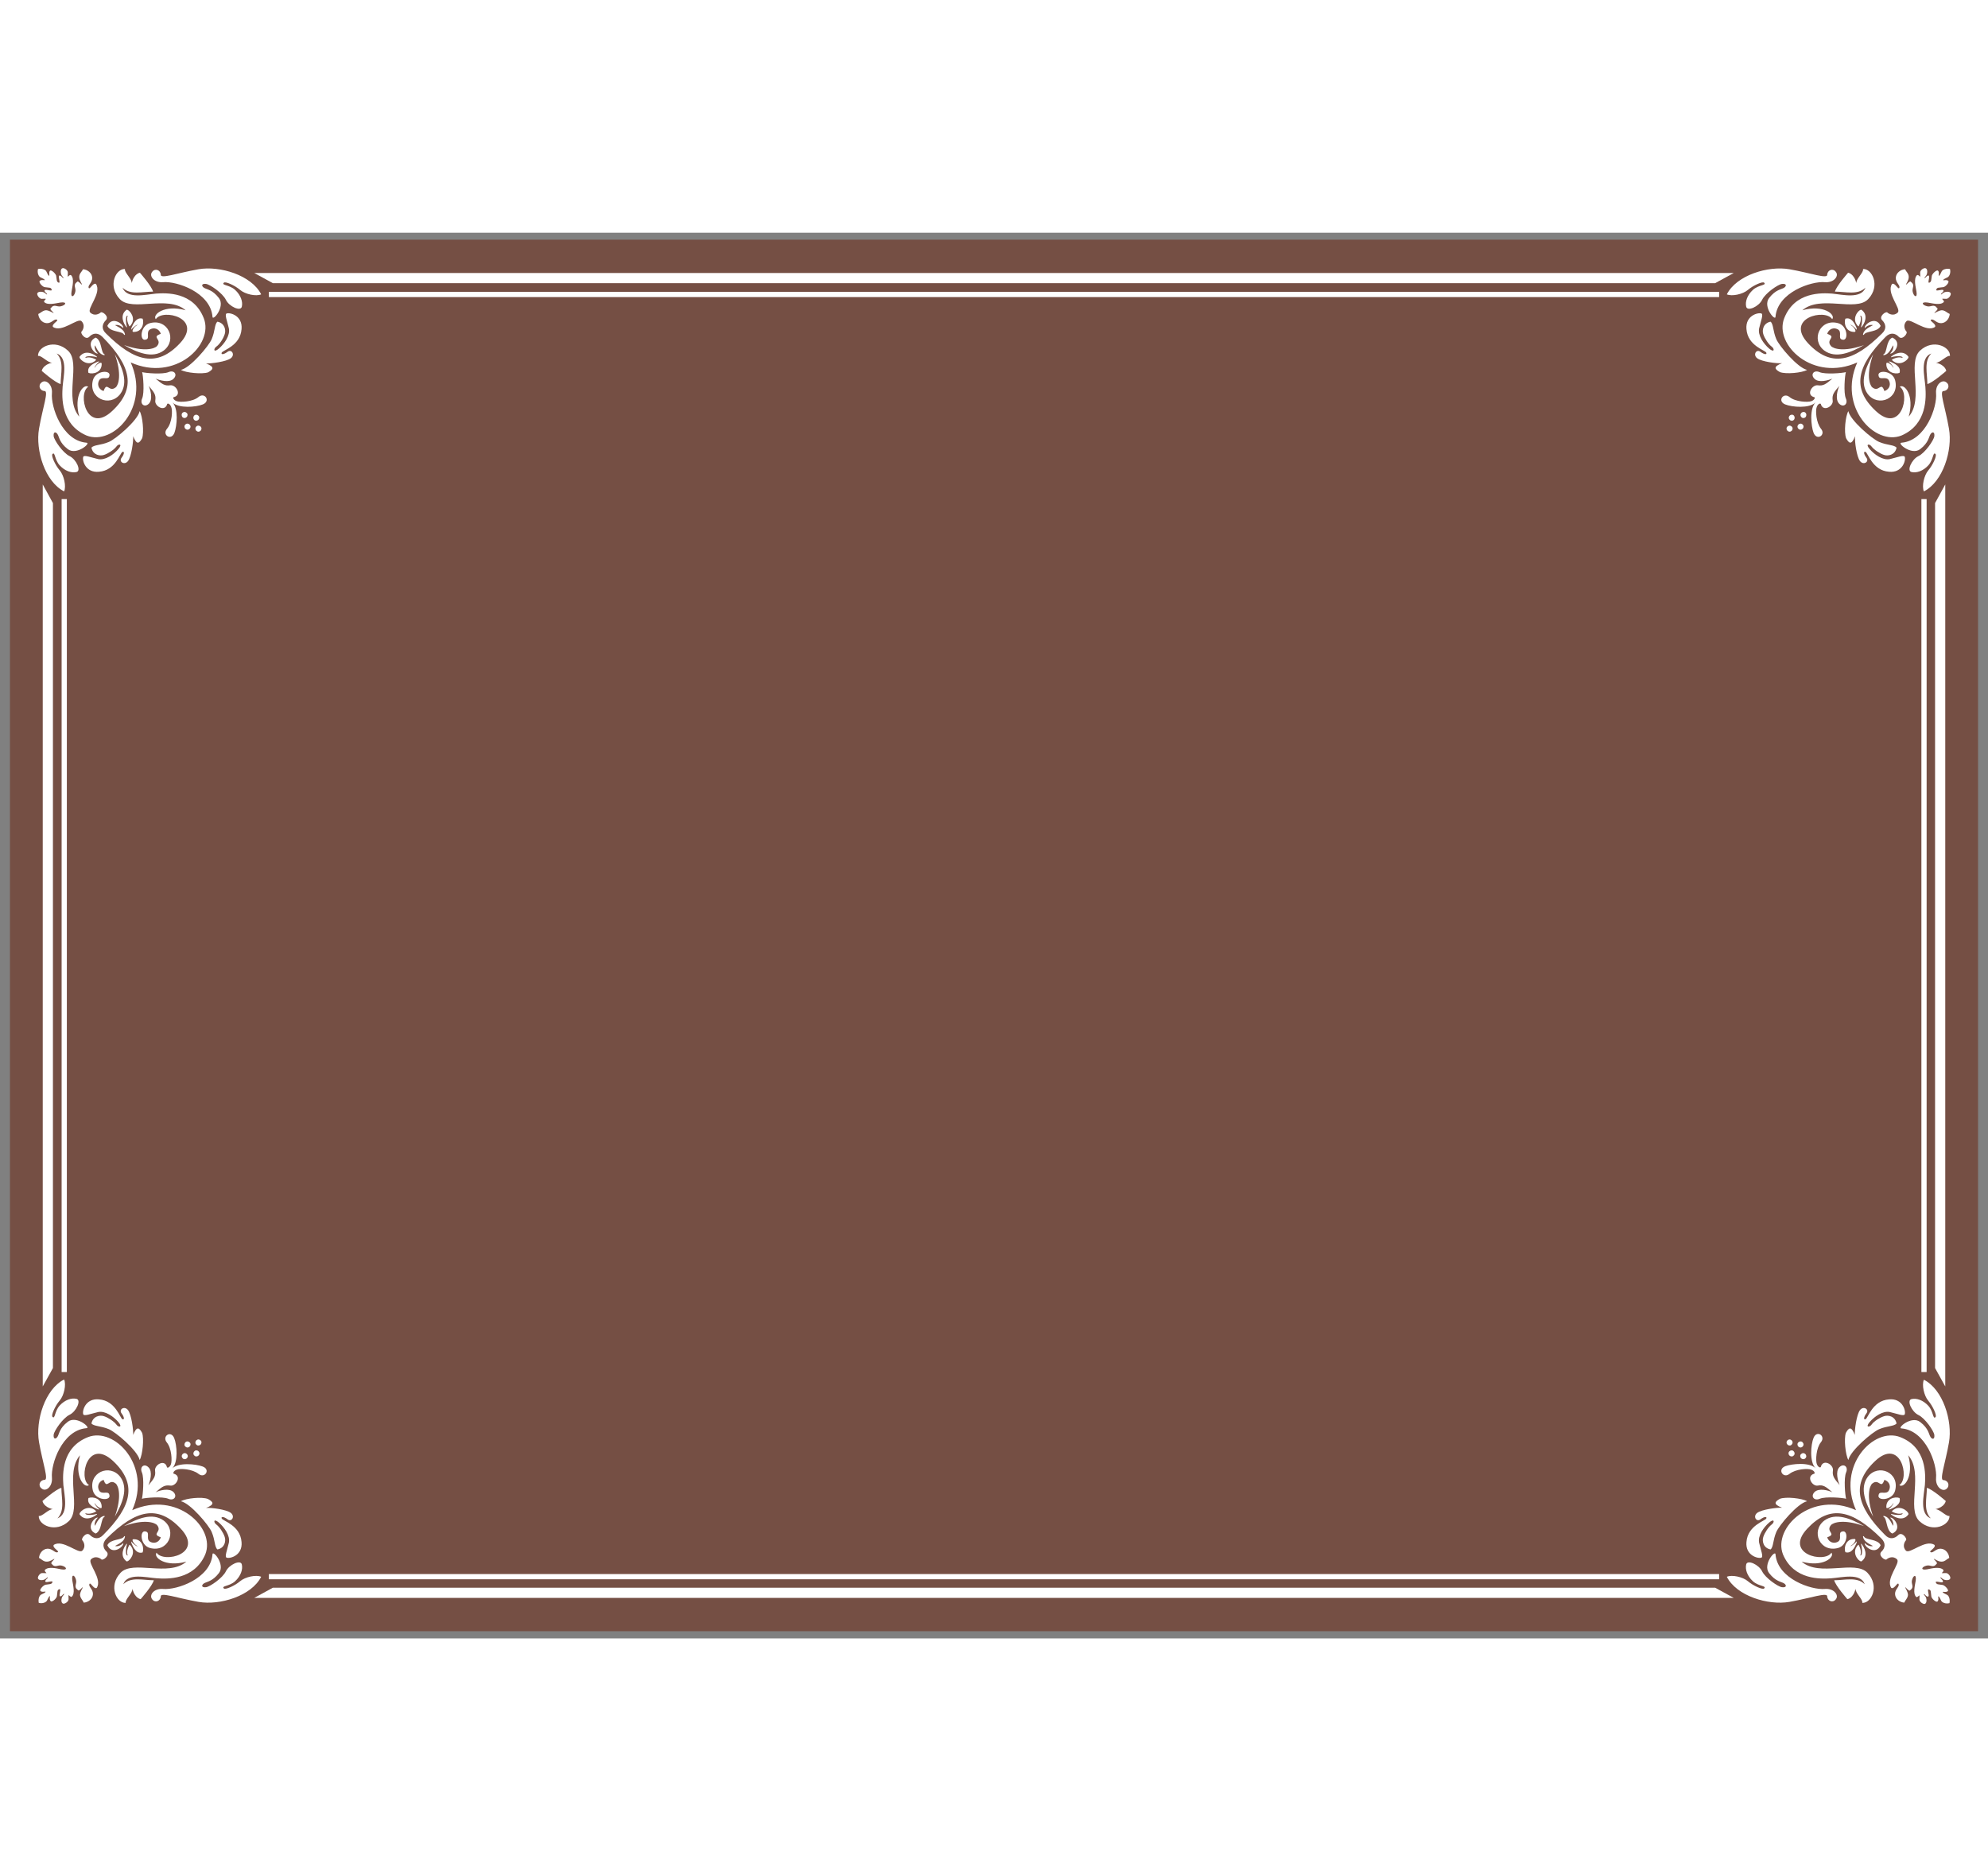 <!--?xml version="1.0" encoding="utf-8"?-->
<!-- Generator: Adobe Illustrator 22.1.0, SVG Export Plug-In . SVG Version: 6.00 Build 0)  -->
<svg version="1.1" id="_x38_" xmlns="http://www.w3.org/2000/svg" xmlns:xlink="http://www.w3.org/1999/xlink" x="0px" y="0px" viewBox="0 0 800 565.7" style="width: 601px;" xml:space="preserve">
<rect x="0" y="0" width="800" height="565.7" fill="#808080" stroke="none"/>
<style type="text/css">
	.st0{fill:#FFAD9F;}
	.st1{fill:#FFFFFF;}
</style>
<g>
	<rect x="4" y="2.8" class="st0" width="792" height="560" style="opacity: 1; fill: rgb(117, 79, 68);"></rect>
	<g>
		<g>
			<g>
				<g>
					<g>
						<g>
							<path class="st1" d="M774.8,62c-0.3-4.2-2.3-11.7,2.4-13.4c-3.1,3.1-1.6,8.1-1.6,12.3c2.3-0.6,7.6-5.3,7.6-5.3
								s-0.3-2.4-4.2-3.3c1.8,0.1,4.4-3.1,5.7-2.7c0.2-3.7-6.8-7.1-12.1-2.1c-5.3,5,1.8,19.3-4.5,26.5c2.4-8.6-1.8-13.4-3.6-12
								c4.4,2.8,0.5,19.3-9.7,9.7c-9.7-9.1-7.7-18,4-29.8c1.9-1.9,3.9-1.5,5.3,0c1.5,1.5,3.7-1.5,3.1-2.1c-0.6-0.6-1.6-2.6,0-4.2
								c1.5-1.5,7.9,4.8,11.5,2.3c0.6-1.2-2.5-2.5-1.6-2.9c1.1-0.5,2.1,1.5,4.1,1.4c2-0.1,3.3-2,3.4-3.7c-1-0.4-1.9-1.5-3.2-1.5
								c-1.3,0.1-2.7,1.1-2.9,1.1c-0.5,0,1.9-1.5,1-2c-1.3-1.8-2.4-0.3-4-0.7c-2.1-0.5-2.6-1.9,0.2-1.5c1.9,0.3,5.2,1.2,6.5-0.2
								c0.4-0.4-0.8-1.2-0.6-1.3c0.2-0.1,0.5,0,1.6,0c1,0,2-1.5,1.8-2.2c-0.3-0.9-2.3-0.8-3.1-0.1c-1.4,1.2-0.6,0.1-0.7,0.2
								c-0.6,0.4,1.3-0.9,0.8-1.4c-0.5-0.5-3.1,0.7-2.8-0.2c0.3-1,0.9-0.7,2.8-1c0.8-0.1,2.3-1.6,2.1-2.4c-0.6-0.8-2.1-0.2-2.1-0.4
								c-0.1-0.4,1.1-0.8,1.8-1.2c0.7-0.4,1.3-1.8,0.9-3.3c-1.5-0.3-2.9,0.2-3.3,0.9c-0.4,0.7-0.8,1.9-1.2,1.8
								c-0.2,0,0.4-1.5-0.4-2.1c-0.7-0.2-2.2,1.3-2.4,2.1c-0.3,1.8-0.1,2.4-1,2.8c-0.9,0.3,0.3-2.3-0.2-2.8
								c-0.5-0.5-1.9,1.4-1.4,0.8c0.1-0.1-1.1,0.7,0.2-0.7c0.7-0.8,0.8-2.8-0.1-3.1c-0.7-0.3-2.3,0.8-2.2,1.8c0,1.1,0.1,1.4,0,1.6
								c0,0.1-0.8-1-1.3-0.6c-1.4,1.4-0.5,4.6-0.2,6.5c0.5,2.8-1,2.3-1.5,0.2c-0.4-1.6,1.1-2.7-0.7-4c-0.4-0.8-2,1.5-2,1
								c0-0.2,1.1-1.6,1.1-2.9c0.1-1.4-1.1-2.3-1.5-3.2c-1.7,0.1-3.6,1.4-3.7,3.4c-0.1,2,1.9,3.1,1.4,4.1c-0.4,0.9-1.7-2.2-2.9-1.6
								c-2.5,3.6,3.8,10,2.3,11.5c-1.6,1.6-3.6,0.6-4.2,0c-0.6-0.6-3.6,1.6-2.1,3.1c1.5,1.5,1.9,3.5,0,5.3
								c-11.7,11.7-20.7,13.7-29.8,4c-9.5-10.2,7-14.1,9.7-9.7c1.5-1.8-3.4-6-12-3.6c7.3-6.3,21.5,0.8,26.5-4.5
								c5-5.3,1.6-12.3-2.1-12.1c0.4,1.3-2.8,3.9-2.7,5.7c-0.9-3.9-3.3-4.2-3.3-4.2s-4.7,5.3-5.3,7.6c4.2,0,9.2,1.5,12.3-1.6
								c-1.8,4.7-9.2,2.8-13.4,2.4c-4.2-0.3-15.1-0.8-19.3,9.9c-4.2,10.7,11.6,25.8,29.4,17.8c-8,17.9,7.1,33.7,17.8,29.4
								C775.6,77.1,775.1,66.2,774.8,62z"></path>
						</g>
						<g>
							<path class="st1" d="M750.1,45.2c-5.2,3-11.4,5.6-16,2.2c-5.5-4.2-1.8-13,5.6-11c4,1.1,4.2,7.5,1.6,6.6
								c-1.9-0.4,0.3-3.2-1.9-4.2c-2.3-1-3.8,0.7-4.1,1.9c4.1,1.4-0.8,2.1,1.5,4.9C737.8,46.7,742,48.1,750.1,45.2z"></path>
							<path class="st1" d="M753.8,48.9c-3,5.2-5.6,11.4-2.2,16c4.2,5.5,13,1.8,11-5.6c-1.1-4-7.5-4.2-6.6-1.6
								c0.4,1.9,3.2-0.3,4.2,1.9c1,2.3-0.7,3.8-1.9,4.1c-1.4-4.1-2.1,0.8-4.9-1.5C752.3,61.2,750.9,57,753.8,48.9z"></path>
						</g>
						<g>
							<g>
								<path class="st1" d="M750.1,41c0.7-1.5,5.5-0.9,6.7-3.5c-2-4.3-6.8-0.5-6.4,0.9c1-1.1,2.4-1.5,3.3-1.2
									c-2.6,1.3-3.8,2.3-4,3.8C749.9,41.3,750.1,41,750.1,41z"></path>
								<path class="st1" d="M749.4,37.6c0.5-0.6,2.8-4.2-0.2-6.5c-0.6-0.7-3.7,2.3-2.4,5.2c0.6,1.2,1.1,1.4,1.1,1.4
									s1.5-2.4,0.7-4.3c1-0.3,0.8,3.1,0.3,4.5C748.9,38.4,749.4,37.6,749.4,37.6z"></path>
								<path class="st1" d="M747.1,38.3c-0.6-1.4-1.9-4.5-4.5-3.7c-0.7,1.8,0.2,5.6,3.9,5.3c0.6-0.4-0.5-2.1-1.7-2.7
									c-0.5-0.7,1.7,0.9,2,1.5C747.2,39.4,747.2,38.6,747.1,38.3z"></path>
							</g>
							<g>
								<path class="st1" d="M758,48.9c1.5-0.7,0.9-5.5,3.5-6.7c4.3,2,0.5,6.8-0.9,6.4c1.1-1,1.5-2.4,1.2-3.3
									c-1.3,2.6-2.3,3.8-3.8,4C757.7,49.1,758,48.9,758,48.9z"></path>
								<path class="st1" d="M761.4,49.6c0.6-0.5,4.2-2.8,6.5,0.2c0.7,0.6-2.3,3.7-5.2,2.4c-1.2-0.6-1.4-1.1-1.4-1.1
									s2.4-1.5,4.3-0.7c0.3-1-3.1-0.8-4.5-0.3C760.6,50.1,761.4,49.6,761.4,49.6z"></path>
								<path class="st1" d="M760.7,51.9c1.4,0.6,4.5,1.9,3.7,4.5c-1.8,0.7-5.6-0.2-5.3-3.9c0.4-0.6,2.1,0.5,2.7,1.7
									c0.7,0.5-0.9-1.7-1.5-2.1C759.6,51.8,760.4,51.8,760.7,51.9z"></path>
							</g>
						</g>
					</g>
					<g>
						<path class="st1" d="M727.2,55.2c-3.8-0.8-11.3-9.7-12.4-12.4c-1.4-3.3-1.1-6-2.3-7c-3,0.6-3.5,3.5-2.9,5.1
							c0.5,1.6,2.1,4,3.3,4.9c1.3,0.9,1.2,2.7-1,0.8c-2.2-1.9-4.6-5.3-4-8.1c0.7-3,1.8-5.7,0.9-6c-1.4-0.5-6.5,0.9-6,6.3
							c0.5,6.8,7.7,8.5,8,9.5c0.3,0.8-0.8,0.8-2.4-0.4c-1.6-1.2-3.1,1.2-1.3,2.6c1.8,1.4,8,2.2,10,2c-3.6,1.4-3,2.4-0.8,3.6
							C718.7,57,725.2,56.4,727.2,55.2z"></path>
						<g>
							<g>
								<path class="st1" d="M734.4,19.9c-5.5-0.5-19,4.1-19.9,13.8c0.1,2.3-5.3-3.9-2.6-7.4c2.7-3.5,4.9-3.4,6.1-4.2
									c1.1-0.8,0.8-1.7-0.9-1.5c-1.6,0.2-6.7,3.7-8,6.4c-1.3,2.7-5.9,4.8-6.4,2.8c-0.5-2,0.4-4.7,2.7-6.8c2.3-2.1,5.7-1.8,4.5-2.9
									c-0.6-0.6-4.4,1.1-6.5,2.9c-2.1,1.8-6.5,2.7-8.5,1.8c3.9-7.7,16.6-11.6,25.2-10.1c8.6,1.5,15.5,4.1,15.2,2.1
									c0.2-1.9,2.4-2.6,3.5-1C740.1,17.4,738,20.2,734.4,19.9z"></path>
							</g>
							<g>
								<g>
									<path class="st1" d="M779.1,64.6c0.5,5.5-4.1,19-13.8,19.9c-2.3-0.1,3.9,5.3,7.4,2.6c3.5-2.7,3.4-4.9,4.2-6.1
										c0.8-1.1,1.7-0.8,1.5,0.9c-0.2,1.6-3.7,6.7-6.4,8c-2.7,1.3-4.8,5.9-2.8,6.4c2,0.5,4.7-0.4,6.8-2.7c2.1-2.3,1.8-5.7,2.9-4.5
										c0.6,0.6-1.1,4.4-2.9,6.5c-1.8,2.1-2.7,6.5-1.8,8.5c7.7-3.9,11.6-16.6,10.1-25.2c-1.5-8.7-4.1-15.5-2.1-15.2
										c1.9-0.2,2.6-2.4,1-3.5C781.6,58.9,778.8,61,779.1,64.6z"></path>
								</g>
								<path class="st1" d="M743.8,71.8c0.8,3.8,9.7,11.3,12.4,12.4c3.3,1.4,6,1.1,7,2.3c-0.6,3-3.5,3.5-5.1,2.9
									c-1.6-0.5-4-2.1-4.9-3.3c-0.9-1.3-2.7-1.2-0.8,1c1.9,2.2,5.3,4.6,8.1,4c3-0.7,5.7-1.8,6-0.9c0.5,1.4-0.9,6.5-6.3,6
									c-6.8-0.5-8.5-7.7-9.5-8c-0.8-0.3-0.8,0.8,0.4,2.4c1.2,1.6-1.2,3.1-2.6,1.3c-1.4-1.8-2.2-8-2-10c-1.4,3.6-2.4,3-3.6,0.8
									C742,80.3,742.6,73.8,743.8,71.8z"></path>
							</g>
						</g>
					</g>
					<g>
						<path class="st1" d="M732.8,78.9c-2-2.5-2.3-7.4-1.7-8.8c0.5-1.4,1.7-1.7,1.7-0.9c1.1,3,5.1,0.5,4.7-1.7
							c-0.3-2.3,0.4-3.2,2.7-5.9c-0.8,1.6-1.8,5.5-0.1,7.2c1.7,1.7,3.7,0.2,2.7-2.1c-1-2.3-0.4-9.3,0-10.6c-1.3,0.4-8.3,1-10.6,0
							c-2.3-1-3.8,1-2,2.7c1.7,1.7,5.6,0.6,7.2-0.1c-2.7,2.3-3.7,3-5.9,2.7c-2.3-0.3-4.7,3.7-1.7,4.7c0.9,0,0.5,1.2-0.9,1.7
							c-1.4,0.5-6.4,0.3-8.8-1.7c-2.5-2-5,1.7-1.7,3c2.7,1.1,9.7,1.7,12.2-0.8c-2.5,2.5-1.8,9.5-0.8,12.2
							C731.1,83.9,734.9,81.4,732.8,78.9z"></path>
						<path class="st1" d="M726.6,74.2c-0.5,0.5-1.3,0.5-1.7,0c-0.5-0.5-0.5-1.2,0-1.7s1.3-0.5,1.7,0C727,72.9,727,73.7,726.6,74.2z
							"></path>
						<path class="st1" d="M721,79.7c-0.5,0.5-1.2,0.5-1.7,0c-0.5-0.5-0.5-1.3,0-1.7c0.5-0.5,1.2-0.5,1.7,0
							C721.5,78.4,721.5,79.2,721,79.7z"></path>
						<g>
							<path class="st1" d="M721.9,75.3c-0.5,0.5-1.2,0.5-1.7,0c-0.5-0.5-0.5-1.2,0-1.7c0.5-0.5,1.3-0.5,1.7,0
								C722.3,74.1,722.3,74.8,721.9,75.3z"></path>
							<path class="st1" d="M725.4,78.9c-0.5,0.5-1.2,0.5-1.7,0c-0.5-0.5-0.5-1.2,0-1.7c0.5-0.5,1.3-0.5,1.7,0
								C725.9,77.6,725.9,78.4,725.4,78.9z"></path>
						</g>
					</g>
				</g>
				<g>
					<g>
						<g>
							<path class="st1" d="M25.2,62c0.3-4.2,2.3-11.7-2.4-13.4c3.1,3.1,1.6,8.1,1.6,12.3c-2.3-0.6-7.6-5.3-7.6-5.3s0.3-2.4,4.2-3.3
								c-1.8,0.1-4.4-3.1-5.7-2.7c-0.2-3.7,6.8-7.1,12.1-2.1c5.3,5-1.8,19.3,4.5,26.5c-2.4-8.6,1.8-13.4,3.6-12
								c-4.4,2.8-0.5,19.3,9.7,9.7c9.7-9.1,7.7-18-4-29.8c-1.9-1.9-3.9-1.5-5.3,0c-1.5,1.5-3.7-1.5-3.1-2.1c0.6-0.6,1.6-2.6,0-4.2
								c-1.5-1.5-7.9,4.8-11.5,2.3c-0.6-1.2,2.5-2.5,1.6-2.9c-1.1-0.5-2.1,1.5-4.1,1.4c-2-0.1-3.3-2-3.4-3.7c1-0.4,1.9-1.5,3.2-1.5
								c1.3,0.1,2.7,1.1,2.9,1.1c0.5,0-1.9-1.5-1-2c1.3-1.8,2.4-0.3,4-0.7c2.1-0.5,2.6-1.9-0.2-1.5c-1.9,0.3-5.2,1.2-6.5-0.2
								c-0.4-0.4,0.8-1.2,0.6-1.3c-0.2-0.1-0.5,0-1.6,0c-1,0-2-1.5-1.8-2.2c0.3-0.9,2.4-0.8,3.1-0.1c1.4,1.2,0.6,0.1,0.7,0.2
								c0.6,0.4-1.3-0.9-0.8-1.4c0.5-0.5,3.1,0.7,2.8-0.2c-0.3-1-0.9-0.7-2.8-1c-0.8-0.1-2.3-1.6-2.1-2.4c0.6-0.8,2.1-0.3,2.1-0.4
								c0.1-0.4-1.1-0.8-1.8-1.2c-0.7-0.4-1.3-1.8-0.9-3.3c1.5-0.3,2.9,0.2,3.3,0.9c0.4,0.7,0.8,1.9,1.2,1.8c0.2,0-0.3-1.5,0.4-2.1
								c0.7-0.2,2.2,1.3,2.4,2.1c0.3,1.8,0.1,2.4,1,2.8c0.9,0.3-0.3-2.3,0.2-2.8c0.5-0.5,1.9,1.4,1.4,0.8c-0.1-0.1,1.1,0.7-0.2-0.7
								c-0.7-0.8-0.8-2.8,0.1-3.1c0.7-0.3,2.3,0.8,2.2,1.8c0,1.1-0.1,1.4,0,1.6c0,0.1,0.8-1,1.3-0.6c1.4,1.4,0.5,4.6,0.2,6.5
								c-0.5,2.8,1,2.3,1.5,0.2c0.4-1.6-1.1-2.7,0.7-4c0.4-0.8,2,1.5,2,1c0-0.2-1.1-1.6-1.1-2.9c-0.1-1.4,1.1-2.3,1.5-3.2
								c1.7,0.1,3.6,1.4,3.7,3.4c0.1,2-1.9,3.1-1.4,4.1c0.4,0.9,1.7-2.2,2.9-1.6c2.5,3.6-3.8,10-2.3,11.5c1.6,1.6,3.6,0.6,4.2,0
								c0.6-0.6,3.6,1.6,2.1,3.1c-1.5,1.5-1.9,3.5,0,5.3c11.7,11.7,20.7,13.7,29.8,4c9.5-10.2-7-14.1-9.7-9.7c-1.5-1.8,3.4-6,12-3.6
								c-7.3-6.3-21.5,0.8-26.5-4.5c-5-5.3-1.6-12.3,2.1-12.1c-0.4,1.3,2.8,3.9,2.7,5.7c0.9-3.9,3.3-4.2,3.3-4.2s4.7,5.3,5.3,7.6
								c-4.2,0-9.2,1.5-12.3-1.6c1.8,4.7,9.2,2.8,13.4,2.4c4.2-0.3,15.1-0.8,19.3,9.9c4.2,10.7-11.6,25.8-29.4,17.8
								c8,17.9-7.1,33.7-17.8,29.4C24.4,77.1,24.9,66.2,25.2,62z"></path>
						</g>
						<g>
							<path class="st1" d="M49.9,45.2c5.2,3,11.4,5.6,16,2.2c5.5-4.2,1.8-13-5.6-11c-4,1.1-4.2,7.5-1.6,6.6
								c1.9-0.4-0.3-3.2,1.9-4.2c2.3-1,3.8,0.7,4.1,1.9c-4.1,1.4,0.8,2.1-1.5,4.9C62.2,46.7,58,48.1,49.9,45.2z"></path>
							<path class="st1" d="M46.2,48.9c3,5.2,5.6,11.4,2.2,16c-4.2,5.5-13,1.8-11-5.6c1.1-4,7.5-4.2,6.6-1.6
								c-0.4,1.9-3.2-0.3-4.2,1.9c-1,2.3,0.7,3.8,1.9,4.1c1.4-4.1,2.1,0.8,4.9-1.5C47.7,61.2,49.1,57,46.2,48.9z"></path>
						</g>
						<g>
							<g>
								<path class="st1" d="M49.9,41c-0.7-1.5-5.5-0.9-6.7-3.5c2-4.3,6.8-0.5,6.4,0.9c-1-1.1-2.4-1.5-3.3-1.2
									c2.6,1.3,3.8,2.3,4,3.8C50.1,41.3,49.9,41,49.9,41z"></path>
								<path class="st1" d="M50.6,37.6c-0.5-0.6-2.7-4.2,0.2-6.5c0.6-0.7,3.7,2.3,2.4,5.2c-0.6,1.2-1.1,1.4-1.1,1.4
									s-1.5-2.4-0.7-4.3c-1-0.3-0.8,3.1-0.3,4.5C51.1,38.4,50.6,37.6,50.6,37.6z"></path>
								<path class="st1" d="M52.9,38.3c0.6-1.4,1.9-4.5,4.5-3.7c0.7,1.8-0.2,5.6-3.9,5.3c-0.6-0.4,0.5-2.1,1.7-2.7
									c0.5-0.7-1.7,0.9-2.1,1.5C52.8,39.4,52.8,38.6,52.9,38.3z"></path>
							</g>
							<g>
								<path class="st1" d="M42,48.9c-1.5-0.7-0.9-5.5-3.5-6.7c-4.3,2-0.5,6.8,0.9,6.4c-1.1-1-1.5-2.4-1.2-3.3
									c1.3,2.6,2.3,3.8,3.8,4C42.3,49.1,42,48.9,42,48.9z"></path>
								<path class="st1" d="M38.6,49.6c-0.6-0.5-4.2-2.8-6.5,0.2c-0.7,0.6,2.3,3.7,5.2,2.4c1.2-0.6,1.4-1.1,1.4-1.1
									s-2.4-1.5-4.3-0.7c-0.3-1,3.1-0.8,4.5-0.3C39.4,50.1,38.6,49.6,38.6,49.6z"></path>
								<path class="st1" d="M39.3,51.9c-1.4,0.6-4.5,1.9-3.7,4.5c1.8,0.7,5.6-0.2,5.3-3.9c-0.4-0.6-2.1,0.5-2.7,1.7
									c-0.7,0.5,0.9-1.7,1.5-2.1C40.4,51.8,39.6,51.8,39.3,51.9z"></path>
							</g>
						</g>
					</g>
					<g>
						<path class="st1" d="M72.8,55.2c3.8-0.8,11.3-9.7,12.4-12.4c1.4-3.3,1.1-6,2.3-7c3,0.6,3.5,3.5,2.9,5.1c-0.5,1.6-2,4-3.3,4.9
							c-1.3,0.9-1.2,2.7,1,0.8c2.2-1.9,4.6-5.3,4-8.1c-0.7-3-1.8-5.7-0.9-6c1.4-0.5,6.5,0.9,6,6.3c-0.5,6.8-7.7,8.5-8,9.5
							c-0.3,0.8,0.8,0.8,2.4-0.4c1.6-1.2,3.1,1.2,1.3,2.6c-1.8,1.4-8,2.2-10,2.1c3.6,1.4,3,2.4,0.8,3.6C81.3,57,74.8,56.4,72.8,55.2
							z"></path>
						<g>
							<g>
								<path class="st1" d="M65.6,19.9c5.5-0.5,19,4.1,19.9,13.8c-0.1,2.3,5.3-3.9,2.6-7.4c-2.7-3.5-4.9-3.4-6.1-4.2
									c-1.1-0.8-0.8-1.7,0.9-1.5c1.6,0.2,6.7,3.7,8,6.4c1.3,2.7,5.9,4.8,6.4,2.8c0.5-2-0.4-4.7-2.7-6.8c-2.3-2.1-5.7-1.8-4.5-2.9
									c0.6-0.6,4.4,1.1,6.5,2.9c2.1,1.8,6.5,2.7,8.5,1.8c-3.9-7.7-16.6-11.6-25.2-10.1c-8.6,1.5-15.5,4.1-15.2,2.1
									c-0.2-1.9-2.4-2.6-3.5-1C59.9,17.4,62,20.2,65.6,19.9z"></path>
							</g>
							<g>
								<g>
									<path class="st1" d="M20.9,64.6c-0.5,5.5,4.1,19,13.8,19.9c2.3-0.1-3.9,5.3-7.4,2.6c-3.5-2.7-3.4-4.9-4.2-6.1
										c-0.8-1.1-1.7-0.8-1.5,0.9c0.2,1.6,3.7,6.7,6.4,8c2.7,1.3,4.8,5.9,2.8,6.4c-2,0.5-4.7-0.4-6.8-2.7
										c-2.1-2.3-1.8-5.7-2.9-4.5c-0.6,0.6,1.1,4.4,2.9,6.5c1.8,2.1,2.7,6.5,1.8,8.5c-7.7-3.9-11.6-16.6-10.1-25.2
										c1.5-8.7,4.1-15.5,2.1-15.2c-1.9-0.2-2.6-2.4-1-3.5C18.4,58.9,21.2,61,20.9,64.6z"></path>
								</g>
								<path class="st1" d="M56.2,71.8c-0.8,3.8-9.7,11.3-12.4,12.4c-3.3,1.4-6,1.1-7,2.3c0.6,3,3.5,3.5,5.1,2.9
									c1.6-0.5,4-2.1,4.9-3.3c0.9-1.3,2.7-1.2,0.8,1c-1.9,2.2-5.3,4.6-8.1,4c-3-0.7-5.7-1.8-6-0.9c-0.5,1.4,0.9,6.5,6.3,6
									c6.8-0.5,8.5-7.7,9.5-8c0.8-0.3,0.8,0.8-0.4,2.4c-1.2,1.6,1.2,3.1,2.6,1.3c1.4-1.8,2.2-8,2.1-10c1.4,3.6,2.4,3,3.6,0.8
									C58,80.3,57.4,73.8,56.2,71.8z"></path>
							</g>
						</g>
					</g>
					<g>
						<path class="st1" d="M67.2,78.9c2.1-2.5,2.3-7.4,1.7-8.8c-0.5-1.4-1.7-1.7-1.7-0.9c-1.1,3-5.1,0.5-4.7-1.7
							c0.3-2.3-0.4-3.2-2.7-5.9c0.8,1.6,1.8,5.5,0.1,7.2c-1.7,1.7-3.7,0.2-2.7-2.1c1-2.3,0.4-9.3,0-10.6c1.3,0.4,8.3,1,10.6,0
							c2.3-1,3.8,1,2,2.7c-1.7,1.7-5.6,0.6-7.2-0.1c2.7,2.3,3.7,3,5.9,2.7c2.3-0.3,4.7,3.7,1.7,4.7c-0.9,0-0.5,1.2,0.9,1.7
							c1.4,0.5,6.4,0.3,8.8-1.7c2.5-2.1,5,1.7,1.7,3c-2.7,1.1-9.7,1.7-12.2-0.8c2.5,2.5,1.8,9.5,0.8,12.2
							C68.9,83.9,65.1,81.4,67.2,78.9z"></path>
						<path class="st1" d="M73.4,74.2c0.5,0.5,1.2,0.5,1.7,0c0.5-0.5,0.5-1.3,0-1.7c-0.5-0.5-1.2-0.5-1.7,0
							C73,72.9,73,73.7,73.4,74.2z"></path>
						<path class="st1" d="M79,79.7c0.5,0.5,1.2,0.5,1.7,0c0.5-0.5,0.5-1.3,0-1.7c-0.5-0.5-1.3-0.5-1.7,0
							C78.5,78.4,78.5,79.2,79,79.7z"></path>
						<g>
							<path class="st1" d="M78.1,75.3c0.5,0.5,1.2,0.5,1.7,0c0.5-0.5,0.5-1.3,0-1.7c-0.5-0.5-1.2-0.5-1.7,0
								C77.7,74.1,77.7,74.8,78.1,75.3z"></path>
							<path class="st1" d="M74.6,78.9c0.5,0.5,1.2,0.5,1.7,0c0.5-0.5,0.5-1.2,0-1.7c-0.5-0.5-1.3-0.5-1.7,0
								C74.1,77.6,74.1,78.4,74.6,78.9z"></path>
						</g>
					</g>
				</g>
			</g>
			<polygon class="st1" points="697.7,16.2 218.7,16.2 102.3,16.2 109.8,20.3 218.7,20.3 690.2,20.3 			"></polygon>
			<rect x="108.2" y="23.8" class="st1" width="583.6" height="2.1"></rect>
		</g>
		<g>
			<g>
				<g>
					<g>
						<g>
							<path class="st1" d="M63,541.5c-4.2-0.3-11.7-2.3-13.4,2.4c3.1-3.1,8.1-1.6,12.3-1.6c-0.6,2.3-5.3,7.6-5.3,7.6
								s-2.4-0.3-3.3-4.2c0.1,1.8-3.1,4.4-2.7,5.7c-3.7,0.2-7.1-6.8-2.1-12.1c5-5.3,19.3,1.8,26.5-4.5c-8.6,2.4-13.4-1.8-12-3.6
								c2.8,4.4,19.3,0.5,9.7-9.7c-9.1-9.7-18-7.7-29.8,4c-1.9,1.9-1.5,3.9,0,5.3c1.5,1.5-1.5,3.7-2.1,3.1c-0.6-0.6-2.6-1.6-4.2,0
								c-1.5,1.5,4.8,7.9,2.3,11.5c-1.2,0.6-2.5-2.5-2.9-1.6c-0.5,1.1,1.5,2.1,1.4,4.1c-0.1,2-2,3.3-3.7,3.4c-0.4-1-1.5-1.9-1.5-3.2
								c0.1-1.3,1.1-2.7,1.1-2.9c0-0.5-1.5,1.9-2,1c-1.8-1.3-0.3-2.4-0.7-4c-0.5-2.1-1.9-2.6-1.5,0.2c0.3,1.9,1.2,5.2-0.2,6.5
								c-0.4,0.4-1.2-0.7-1.3-0.6c-0.1,0.2,0,0.5,0,1.6c0,1-1.5,2-2.2,1.8c-1-0.3-0.8-2.3-0.1-3.1c1.2-1.4,0.1-0.6,0.2-0.7
								c0.4-0.6-0.9,1.3-1.4,0.8c-0.5-0.5,0.7-3.1-0.2-2.8c-1,0.3-0.7,0.9-1,2.8c-0.1,0.8-1.6,2.3-2.4,2.1c-0.8-0.6-0.3-2.1-0.4-2.1
								c-0.4-0.1-0.8,1.1-1.2,1.8c-0.4,0.7-1.8,1.3-3.3,0.9c-0.3-1.5,0.2-2.9,0.9-3.3c0.7-0.4,1.9-0.8,1.8-1.2
								c0-0.2-1.5,0.4-2.1-0.4c-0.2-0.7,1.3-2.2,2.1-2.4c1.8-0.3,2.4-0.1,2.8-1c0.3-0.9-2.3,0.3-2.8-0.2c-0.5-0.5,1.4-1.9,0.8-1.4
								c-0.1,0.1,0.7-1.1-0.7,0.2c-0.8,0.7-2.8,0.8-3.1-0.1c-0.3-0.7,0.8-2.3,1.8-2.2c1.1,0,1.4,0.1,1.6,0c0.1,0-1-0.8-0.6-1.3
								c1.4-1.4,4.6-0.6,6.5-0.2c2.8,0.5,2.3-1,0.2-1.5c-1.6-0.4-2.7,1.1-4-0.7c-0.8-0.4,1.5-2,1-2c-0.2,0-1.6,1.1-2.9,1.1
								c-1.4,0.1-2.3-1.1-3.2-1.5c0.1-1.7,1.4-3.6,3.4-3.7c2-0.1,3.1,1.9,4.1,1.4c0.9-0.4-2.2-1.7-1.6-2.9c3.6-2.5,10,3.8,11.5,2.3
								c1.6-1.6,0.6-3.6,0-4.2c-0.6-0.6,1.6-3.6,3.1-2.1c1.5,1.5,3.5,1.9,5.3,0c11.7-11.7,13.7-20.7,4-29.8
								c-10.2-9.5-14.1,7-9.7,9.7c-1.8,1.5-6-3.4-3.6-12c-6.3,7.3,0.8,21.5-4.5,26.5c-5.3,5-12.3,1.6-12.1-2.1
								c1.3,0.4,3.9-2.8,5.7-2.7c-3.9-0.9-4.2-3.3-4.2-3.3s5.3-4.7,7.6-5.3c0,4.2,1.5,9.2-1.6,12.3c4.7-1.8,2.8-9.2,2.4-13.4
								c-0.3-4.2-0.8-15.1,9.9-19.3c10.7-4.2,25.8,11.6,17.8,29.4c17.9-8,33.7,7.1,29.4,17.8C78.1,542.3,67.2,541.8,63,541.5z"></path>
						</g>
						<g>
							<path class="st1" d="M46.2,516.7c3-5.2,5.6-11.4,2.2-16c-4.2-5.5-13-1.8-11,5.6c1.1,4,7.5,4.2,6.6,1.6
								c-0.4-1.9-3.2,0.3-4.2-1.9c-1-2.3,0.7-3.8,1.9-4.1c1.4,4.1,2.1-0.8,4.9,1.5C47.7,504.4,49.1,508.6,46.2,516.7z"></path>
							<path class="st1" d="M49.9,520.5c5.2-3,11.4-5.6,16-2.2c5.5,4.2,1.8,13-5.6,11c-4-1.1-4.2-7.5-1.6-6.6
								c1.9,0.4-0.3,3.2,1.9,4.2c2.3,1,3.8-0.7,4.1-1.9c-4.1-1.4,0.8-2.1-1.5-4.9C62.2,519,58,517.6,49.9,520.5z"></path>
						</g>
						<g>
							<g>
								<path class="st1" d="M42,516.8c-1.5,0.7-0.9,5.5-3.5,6.7c-4.3-2-0.5-6.8,0.9-6.4c-1.1,1-1.5,2.4-1.2,3.3
									c1.3-2.6,2.3-3.8,3.8-4C42.3,516.5,42,516.8,42,516.8z"></path>
								<path class="st1" d="M38.6,516.1c-0.6,0.5-4.2,2.8-6.5-0.2c-0.7-0.6,2.3-3.7,5.2-2.4c1.2,0.6,1.4,1.1,1.4,1.1
									s-2.4,1.5-4.3,0.7c-0.3,1,3.1,0.8,4.5,0.3C39.4,515.6,38.6,516.1,38.6,516.1z"></path>
								<path class="st1" d="M39.3,513.7c-1.4-0.6-4.5-1.9-3.7-4.5c1.8-0.7,5.6,0.2,5.3,3.9c-0.3,0.6-2-0.5-2.7-1.7
									c-0.7-0.5,0.9,1.7,1.5,2.1C40.4,513.8,39.6,513.9,39.3,513.7z"></path>
							</g>
							<g>
								<path class="st1" d="M49.9,524.7c-0.7,1.5-5.5,0.9-6.7,3.5c2,4.3,6.8,0.5,6.4-0.9c-1,1.1-2.4,1.5-3.3,1.2
									c2.6-1.3,3.8-2.3,4-3.8C50.1,524.3,49.9,524.7,49.9,524.7z"></path>
								<path class="st1" d="M50.6,528.1c-0.5,0.6-2.7,4.2,0.2,6.5c0.6,0.7,3.7-2.3,2.4-5.2c-0.6-1.2-1.1-1.4-1.1-1.4
									s-1.5,2.4-0.7,4.3c-1,0.3-0.8-3.1-0.3-4.5C51.1,527.2,50.6,528.1,50.6,528.1z"></path>
								<path class="st1" d="M52.9,527.4c0.6,1.4,1.9,4.5,4.5,3.7c0.7-1.8-0.2-5.6-3.9-5.3c-0.6,0.4,0.5,2,1.7,2.7
									c0.5,0.7-1.7-0.9-2.1-1.5C52.8,526.3,52.8,527.1,52.9,527.4z"></path>
							</g>
						</g>
					</g>
					<g>
						<path class="st1" d="M56.2,493.9c-0.8-3.8-9.7-11.3-12.4-12.4c-3.3-1.4-6-1.1-7-2.3c0.6-3,3.5-3.5,5.1-2.9
							c1.6,0.5,4,2.1,4.9,3.3c0.9,1.3,2.7,1.2,0.8-1c-1.9-2.2-5.3-4.6-8.1-4c-3,0.7-5.7,1.8-6,0.9c-0.5-1.4,0.9-6.5,6.3-6
							c6.8,0.5,8.5,7.7,9.5,8c0.8,0.3,0.8-0.8-0.4-2.4c-1.2-1.6,1.2-3.1,2.6-1.3c1.4,1.8,2.2,8,2.1,10c1.4-3.6,2.4-3,3.6-0.8
							C58,485.3,57.4,491.8,56.2,493.9z"></path>
						<g>
							<g>
								<path class="st1" d="M20.9,501c-0.5-5.5,4.1-19,13.8-19.9c2.3,0.1-3.9-5.3-7.4-2.6c-3.5,2.7-3.4,4.9-4.2,6.1
									c-0.8,1.1-1.7,0.8-1.5-0.9c0.2-1.6,3.7-6.7,6.4-8c2.7-1.3,4.8-5.9,2.8-6.4c-2-0.5-4.7,0.4-6.8,2.7c-2.1,2.3-1.8,5.7-2.9,4.5
									c-0.6-0.6,1.1-4.4,2.9-6.5c1.8-2.1,2.7-6.5,1.8-8.5c-7.7,3.9-11.6,16.6-10.1,25.2c1.5,8.6,4.1,15.5,2.1,15.2
									c-1.9,0.2-2.6,2.4-1,3.5C18.4,506.8,21.2,504.7,20.9,501z"></path>
							</g>
							<g>
								<g>
									<path class="st1" d="M65.6,545.8c5.5,0.5,19-4.1,19.9-13.8c-0.1-2.3,5.3,3.9,2.6,7.4c-2.7,3.5-4.9,3.4-6.1,4.2
										c-1.1,0.8-0.8,1.7,0.9,1.5c1.6-0.2,6.7-3.7,8-6.4c1.3-2.7,5.9-4.8,6.4-2.8c0.5,2-0.4,4.7-2.7,6.8c-2.3,2.1-5.7,1.8-4.5,2.9
										c0.6,0.6,4.4-1.1,6.5-2.9c2.1-1.8,6.5-2.7,8.5-1.8c-3.9,7.7-16.6,11.6-25.2,10.1c-8.6-1.5-15.5-4.1-15.2-2.1
										c-0.2,1.9-2.4,2.6-3.5,1C59.9,548.2,62,545.5,65.6,545.8z"></path>
								</g>
								<path class="st1" d="M72.8,510.5c3.8,0.8,11.3,9.7,12.4,12.4c1.4,3.3,1.1,6,2.3,7c3-0.6,3.5-3.5,2.9-5.1
									c-0.5-1.6-2.1-4-3.3-4.9c-1.3-0.9-1.2-2.7,1-0.8c2.2,1.9,4.6,5.3,4,8.1c-0.7,3-1.8,5.7-0.9,6c1.4,0.5,6.5-0.9,6-6.3
									c-0.5-6.8-7.7-8.5-8-9.5c-0.3-0.8,0.8-0.8,2.4,0.4c1.6,1.2,3.1-1.2,1.3-2.6c-1.8-1.4-8-2.2-10-2c3.6-1.4,3-2.4,0.8-3.6
									C81.3,508.6,74.8,509.3,72.8,510.5z"></path>
							</g>
						</g>
					</g>
					<g>
						<path class="st1" d="M79.9,499.5c-2.5-2-7.4-2.3-8.8-1.7c-1.4,0.5-1.7,1.7-0.9,1.7c3,1.1,0.5,5.1-1.7,4.7
							c-2.3-0.3-3.2,0.4-5.9,2.7c1.6-0.8,5.5-1.8,7.2-0.1c1.7,1.7,0.2,3.7-2.1,2.7c-2.3-1-9.3-0.4-10.6,0c0.4-1.3,1-8.3,0-10.6
							c-1-2.3,1-3.8,2.7-2c1.7,1.7,0.6,5.6-0.1,7.2c2.3-2.7,3-3.7,2.7-5.9c-0.3-2.3,3.7-4.7,4.7-1.7c0,0.9,1.2,0.5,1.7-0.9
							c0.5-1.4,0.3-6.4-1.7-8.8c-2-2.5,1.7-5,3-1.7c1.1,2.7,1.7,9.7-0.8,12.2c2.5-2.5,9.5-1.8,12.2-0.8
							C84.9,497.7,82.4,501.5,79.9,499.5z"></path>
						<path class="st1" d="M75.2,493.2c0.5-0.5,0.5-1.2,0-1.7c-0.5-0.5-1.2-0.5-1.7,0c-0.5,0.5-0.5,1.2,0,1.7
							C73.9,493.7,74.7,493.7,75.2,493.2z"></path>
						<path class="st1" d="M80.7,487.7c0.5-0.5,0.5-1.3,0-1.7c-0.5-0.5-1.2-0.5-1.7,0c-0.5,0.5-0.5,1.3,0,1.7
							C79.4,488.2,80.2,488.2,80.7,487.7z"></path>
						<g>
							<path class="st1" d="M76.3,488.5c0.5-0.5,0.5-1.3,0-1.7c-0.5-0.5-1.3-0.5-1.7,0c-0.5,0.5-0.5,1.3,0,1.7
								C75.1,489,75.8,489,76.3,488.5z"></path>
							<path class="st1" d="M79.9,492.1c0.5-0.5,0.5-1.2,0-1.7c-0.5-0.5-1.3-0.5-1.7,0c-0.5,0.5-0.5,1.3,0,1.7
								C78.6,492.6,79.4,492.6,79.9,492.1z"></path>
						</g>
					</g>
				</g>
			</g>
			<polygon class="st1" points="17.2,101.3 17.2,217.7 17.2,464.3 21.3,456.9 21.3,217.7 21.3,108.8 			"></polygon>
			<rect x="24.8" y="107.2" class="st1" width="2.1" height="351.3"></rect>
		</g>
		<g>
			<g>
				<g>
					<g>
						<g>
							<path class="st1" d="M737,541.5c4.2-0.3,11.7-2.3,13.4,2.4c-3.1-3.1-8.1-1.6-12.3-1.6c0.6,2.3,5.3,7.6,5.3,7.6
								s2.4-0.3,3.3-4.2c-0.1,1.8,3.1,4.4,2.7,5.7c3.7,0.2,7.1-6.8,2.1-12.1c-5-5.3-19.3,1.8-26.5-4.5c8.6,2.4,13.4-1.8,12-3.6
								c-2.8,4.4-19.3,0.5-9.7-9.7c9.1-9.7,18-7.7,29.8,4c1.9,1.9,1.5,3.9,0,5.3c-1.5,1.5,1.5,3.7,2.1,3.1c0.6-0.6,2.6-1.6,4.2,0
								c1.5,1.5-4.8,7.9-2.3,11.5c1.2,0.6,2.5-2.5,2.9-1.6c0.5,1.1-1.5,2.1-1.4,4.1c0.1,2,2,3.3,3.7,3.4c0.4-1,1.5-1.9,1.5-3.2
								c-0.1-1.3-1.1-2.7-1.1-2.9c0-0.5,1.5,1.9,2,1.1c1.8-1.3,0.3-2.4,0.7-4c0.5-2.1,1.9-2.6,1.5,0.2c-0.3,1.9-1.2,5.2,0.2,6.5
								c0.4,0.4,1.2-0.7,1.3-0.6c0.1,0.2,0,0.5,0,1.6c0,1,1.5,2,2.2,1.8c0.9-0.3,0.8-2.4,0.1-3.1c-1.2-1.4-0.1-0.6-0.2-0.7
								c-0.4-0.6,0.9,1.3,1.5,0.8c0.5-0.5-0.7-3.1,0.2-2.8c1,0.3,0.7,0.9,1,2.8c0.1,0.8,1.6,2.3,2.4,2.1c0.8-0.6,0.2-2.1,0.4-2.1
								c0.4-0.1,0.8,1.1,1.2,1.8c0.4,0.7,1.8,1.3,3.3,0.9c0.3-1.5-0.2-2.9-0.9-3.3c-0.7-0.4-1.9-0.8-1.8-1.2c0-0.2,1.5,0.3,2.1-0.4
								c0.2-0.7-1.3-2.2-2.1-2.4c-1.8-0.3-2.4-0.1-2.8-1c-0.3-0.9,2.3,0.3,2.8-0.2c0.5-0.5-1.4-1.9-0.8-1.5c0.1,0.1-0.7-1.1,0.7,0.2
								c0.8,0.7,2.8,0.8,3.1-0.1c0.3-0.7-0.8-2.3-1.8-2.2c-1.1,0-1.4,0.1-1.6,0c-0.1,0,1-0.8,0.6-1.3c-1.4-1.4-4.6-0.6-6.5-0.2
								c-2.8,0.5-2.3-1-0.2-1.5c1.6-0.4,2.7,1.1,4-0.7c0.8-0.4-1.5-2-1-2c0.2,0,1.6,1.1,2.9,1.1c1.4,0.1,2.3-1.1,3.2-1.5
								c-0.1-1.7-1.4-3.6-3.4-3.7c-2-0.1-3.1,1.9-4.1,1.4c-0.9-0.4,2.2-1.7,1.6-2.9c-3.6-2.5-10,3.8-11.5,2.3
								c-1.6-1.6-0.6-3.6,0-4.2c0.6-0.6-1.6-3.6-3.1-2.1c-1.5,1.5-3.5,1.9-5.3,0c-11.7-11.7-13.7-20.7-4-29.8
								c10.2-9.6,14.1,7,9.7,9.7c1.8,1.5,6-3.4,3.6-12c6.3,7.3-0.8,21.5,4.5,26.5c5.3,5,12.3,1.6,12.1-2.1c-1.3,0.4-3.9-2.8-5.7-2.7
								c3.9-0.9,4.2-3.3,4.2-3.3s-5.3-4.7-7.6-5.3c0,4.2-1.5,9.2,1.6,12.3c-4.7-1.8-2.8-9.2-2.4-13.4c0.3-4.2,0.8-15.1-9.9-19.3
								c-10.7-4.2-25.8,11.6-17.8,29.4c-17.9-8-33.6,7.1-29.4,17.8C721.9,542.3,732.8,541.8,737,541.5z"></path>
						</g>
						<g>
							<path class="st1" d="M753.8,516.7c-3-5.2-5.6-11.4-2.2-16c4.2-5.5,13-1.8,11,5.6c-1.1,4-7.5,4.2-6.6,1.6
								c0.4-1.9,3.2,0.3,4.2-1.9c1-2.3-0.7-3.8-1.9-4.1c-1.4,4.1-2.1-0.8-4.9,1.5C752.3,504.4,750.9,508.6,753.8,516.7z"></path>
							<path class="st1" d="M750.1,520.5c-5.2-3-11.4-5.6-16-2.2c-5.5,4.2-1.8,13,5.6,11c4-1.1,4.2-7.5,1.6-6.6
								c-1.9,0.4,0.3,3.2-1.9,4.2c-2.3,1-3.8-0.7-4.1-1.9c4.1-1.4-0.8-2.1,1.5-4.9C737.8,519,742,517.6,750.1,520.5z"></path>
						</g>
						<g>
							<g>
								<path class="st1" d="M758,516.8c1.5,0.7,0.9,5.5,3.5,6.7c4.3-2,0.5-6.8-0.9-6.4c1.1,1,1.5,2.4,1.2,3.3
									c-1.3-2.6-2.3-3.8-3.8-4C757.7,516.5,758,516.8,758,516.8z"></path>
								<path class="st1" d="M761.4,516.1c0.6,0.5,4.2,2.8,6.5-0.2c0.7-0.6-2.3-3.7-5.2-2.4c-1.2,0.6-1.4,1.1-1.4,1.1
									s2.4,1.5,4.3,0.7c0.3,1-3.1,0.8-4.5,0.3C760.6,515.6,761.4,516.1,761.4,516.1z"></path>
								<path class="st1" d="M760.7,513.7c1.4-0.6,4.5-1.9,3.7-4.5c-1.8-0.7-5.6,0.2-5.3,3.9c0.3,0.6,2.1-0.5,2.7-1.7
									c0.7-0.5-0.9,1.7-1.5,2.1C759.6,513.8,760.4,513.9,760.7,513.7z"></path>
							</g>
							<g>
								<path class="st1" d="M750.1,524.7c0.7,1.5,5.5,0.9,6.7,3.5c-2,4.3-6.8,0.5-6.4-0.9c1,1.1,2.4,1.5,3.3,1.2
									c-2.6-1.3-3.8-2.3-4-3.8C749.9,524.3,750.1,524.7,750.1,524.7z"></path>
								<path class="st1" d="M749.4,528.1c0.5,0.6,2.8,4.2-0.2,6.5c-0.6,0.7-3.7-2.3-2.4-5.2c0.6-1.2,1.1-1.4,1.1-1.4
									s1.5,2.4,0.7,4.3c1,0.3,0.8-3.1,0.3-4.5C748.9,527.2,749.4,528.1,749.4,528.1z"></path>
								<path class="st1" d="M747.1,527.3c-0.6,1.4-1.9,4.5-4.5,3.7c-0.7-1.8,0.2-5.6,3.9-5.3c0.6,0.4-0.5,2.1-1.7,2.7
									c-0.5,0.7,1.7-0.9,2.1-1.5C747.2,526.3,747.2,527.1,747.1,527.3z"></path>
							</g>
						</g>
					</g>
					<g>
						<path class="st1" d="M743.8,493.9c0.8-3.8,9.7-11.3,12.4-12.4c3.3-1.4,6-1.1,7-2.3c-0.6-3-3.5-3.5-5.1-2.9
							c-1.6,0.5-4,2-4.9,3.3c-0.9,1.3-2.7,1.2-0.8-1c1.9-2.2,5.3-4.6,8.1-4c3,0.7,5.7,1.8,6,0.9c0.5-1.4-0.9-6.5-6.3-6
							c-6.8,0.5-8.5,7.7-9.5,8c-0.8,0.3-0.8-0.8,0.4-2.4c1.2-1.6-1.2-3.1-2.6-1.3c-1.4,1.8-2.2,8-2.1,10c-1.4-3.6-2.4-3-3.6-0.8
							C742,485.3,742.6,491.8,743.8,493.9z"></path>
						<g>
							<g>
								<path class="st1" d="M779.1,501.1c0.5-5.5-4.1-19-13.8-19.9c-2.3,0.1,3.9-5.3,7.4-2.6c3.5,2.7,3.4,4.9,4.2,6.1
									c0.8,1.1,1.7,0.8,1.5-0.9c-0.2-1.6-3.7-6.7-6.4-8c-2.7-1.3-4.8-5.9-2.8-6.4c2-0.5,4.7,0.4,6.8,2.7c2.1,2.3,1.8,5.7,2.9,4.5
									c0.6-0.6-1.1-4.4-2.9-6.5c-1.8-2.1-2.7-6.5-1.8-8.5c7.7,3.9,11.6,16.6,10.1,25.2c-1.5,8.6-4.1,15.5-2.1,15.2
									c1.9,0.2,2.6,2.4,1,3.6C781.6,506.8,778.8,504.7,779.1,501.1z"></path>
							</g>
							<g>
								<g>
									<path class="st1" d="M734.4,545.8c-5.5,0.5-19-4.1-19.9-13.8c0.1-2.3-5.3,3.9-2.6,7.4c2.7,3.5,4.9,3.4,6.1,4.2
										c1.1,0.8,0.8,1.7-0.9,1.5c-1.6-0.2-6.7-3.7-8-6.4c-1.3-2.7-5.9-4.8-6.4-2.8c-0.5,2,0.4,4.7,2.7,6.8
										c2.3,2.1,5.7,1.8,4.5,2.9c-0.6,0.6-4.4-1.1-6.5-2.9c-2.1-1.8-6.5-2.7-8.5-1.8c3.9,7.7,16.6,11.6,25.2,10.1
										c8.6-1.5,15.5-4.1,15.2-2.1c0.2,1.9,2.4,2.6,3.5,1C740.1,548.3,738,545.5,734.4,545.8z"></path>
								</g>
								<path class="st1" d="M727.2,510.5c-3.8,0.8-11.3,9.7-12.4,12.4c-1.4,3.3-1.1,6-2.3,7c-3-0.6-3.5-3.5-2.9-5.1
									c0.5-1.6,2.1-4,3.3-4.9c1.3-0.9,1.2-2.7-1-0.8c-2.2,1.9-4.6,5.3-4,8.1c0.7,3,1.8,5.7,0.9,6c-1.4,0.5-6.5-0.9-6-6.3
									c0.5-6.8,7.7-8.5,8-9.5c0.3-0.8-0.8-0.8-2.4,0.4c-1.6,1.2-3.1-1.2-1.3-2.6c1.8-1.4,8-2.2,10-2.1c-3.6-1.4-3-2.4-0.8-3.6
									C718.7,508.6,725.2,509.3,727.2,510.5z"></path>
							</g>
						</g>
					</g>
					<g>
						<path class="st1" d="M720.1,499.5c2.5-2,7.4-2.3,8.8-1.7c1.4,0.5,1.7,1.7,0.9,1.7c-3,1.1-0.5,5.1,1.7,4.7s3.2,0.4,5.9,2.7
							c-1.6-0.8-5.5-1.8-7.2-0.1c-1.7,1.7-0.2,3.7,2.1,2.7c2.3-1,9.3-0.4,10.6,0c-0.4-1.3-1-8.3,0-10.6c1-2.3-1-3.8-2.7-2.1
							c-1.7,1.7-0.6,5.6,0.1,7.2c-2.3-2.7-3-3.7-2.7-5.9c0.3-2.3-3.7-4.7-4.8-1.7c0,0.9-1.2,0.5-1.7-0.9c-0.5-1.4-0.3-6.4,1.7-8.8
							c2-2.5-1.7-5-3-1.7c-1.1,2.7-1.7,9.7,0.8,12.2c-2.5-2.5-9.5-1.8-12.2-0.8C715.1,497.7,717.6,501.5,720.1,499.5z"></path>
						<path class="st1" d="M724.8,493.2c-0.5-0.5-0.5-1.3,0-1.7c0.5-0.5,1.2-0.5,1.7,0c0.5,0.5,0.5,1.3,0,1.7
							C726.1,493.7,725.3,493.7,724.8,493.2z"></path>
						<path class="st1" d="M719.3,487.7c-0.5-0.5-0.5-1.2,0-1.7c0.5-0.5,1.2-0.5,1.7,0c0.5,0.5,0.5,1.2,0,1.7
							C720.6,488.2,719.8,488.2,719.3,487.7z"></path>
						<g>
							<path class="st1" d="M723.7,488.5c-0.5-0.5-0.5-1.3,0-1.7c0.5-0.5,1.3-0.5,1.7,0c0.5,0.5,0.5,1.2,0,1.7
								C724.9,489,724.2,489,723.7,488.5z"></path>
							<path class="st1" d="M720.1,492.1c-0.5-0.5-0.5-1.3,0-1.7c0.5-0.5,1.3-0.5,1.7,0c0.5,0.5,0.5,1.3,0,1.7
								C721.4,492.6,720.6,492.6,720.1,492.1z"></path>
						</g>
					</g>
				</g>
			</g>
			<polygon class="st1" points="782.8,464.3 782.8,217.7 782.8,101.3 778.7,108.8 778.7,217.7 778.7,456.9 			"></polygon>
			<rect x="773.2" y="107.2" class="st1" width="2.1" height="351.3"></rect>
		</g>
		<g>
			<polygon class="st1" points="102.3,549.4 218.7,549.4 697.7,549.4 690.2,545.3 218.7,545.3 109.8,545.3 			"></polygon>
			<rect x="108.2" y="539.8" class="st1" width="583.6" height="2.1"></rect>
		</g>
	</g>
</g>
</svg>
